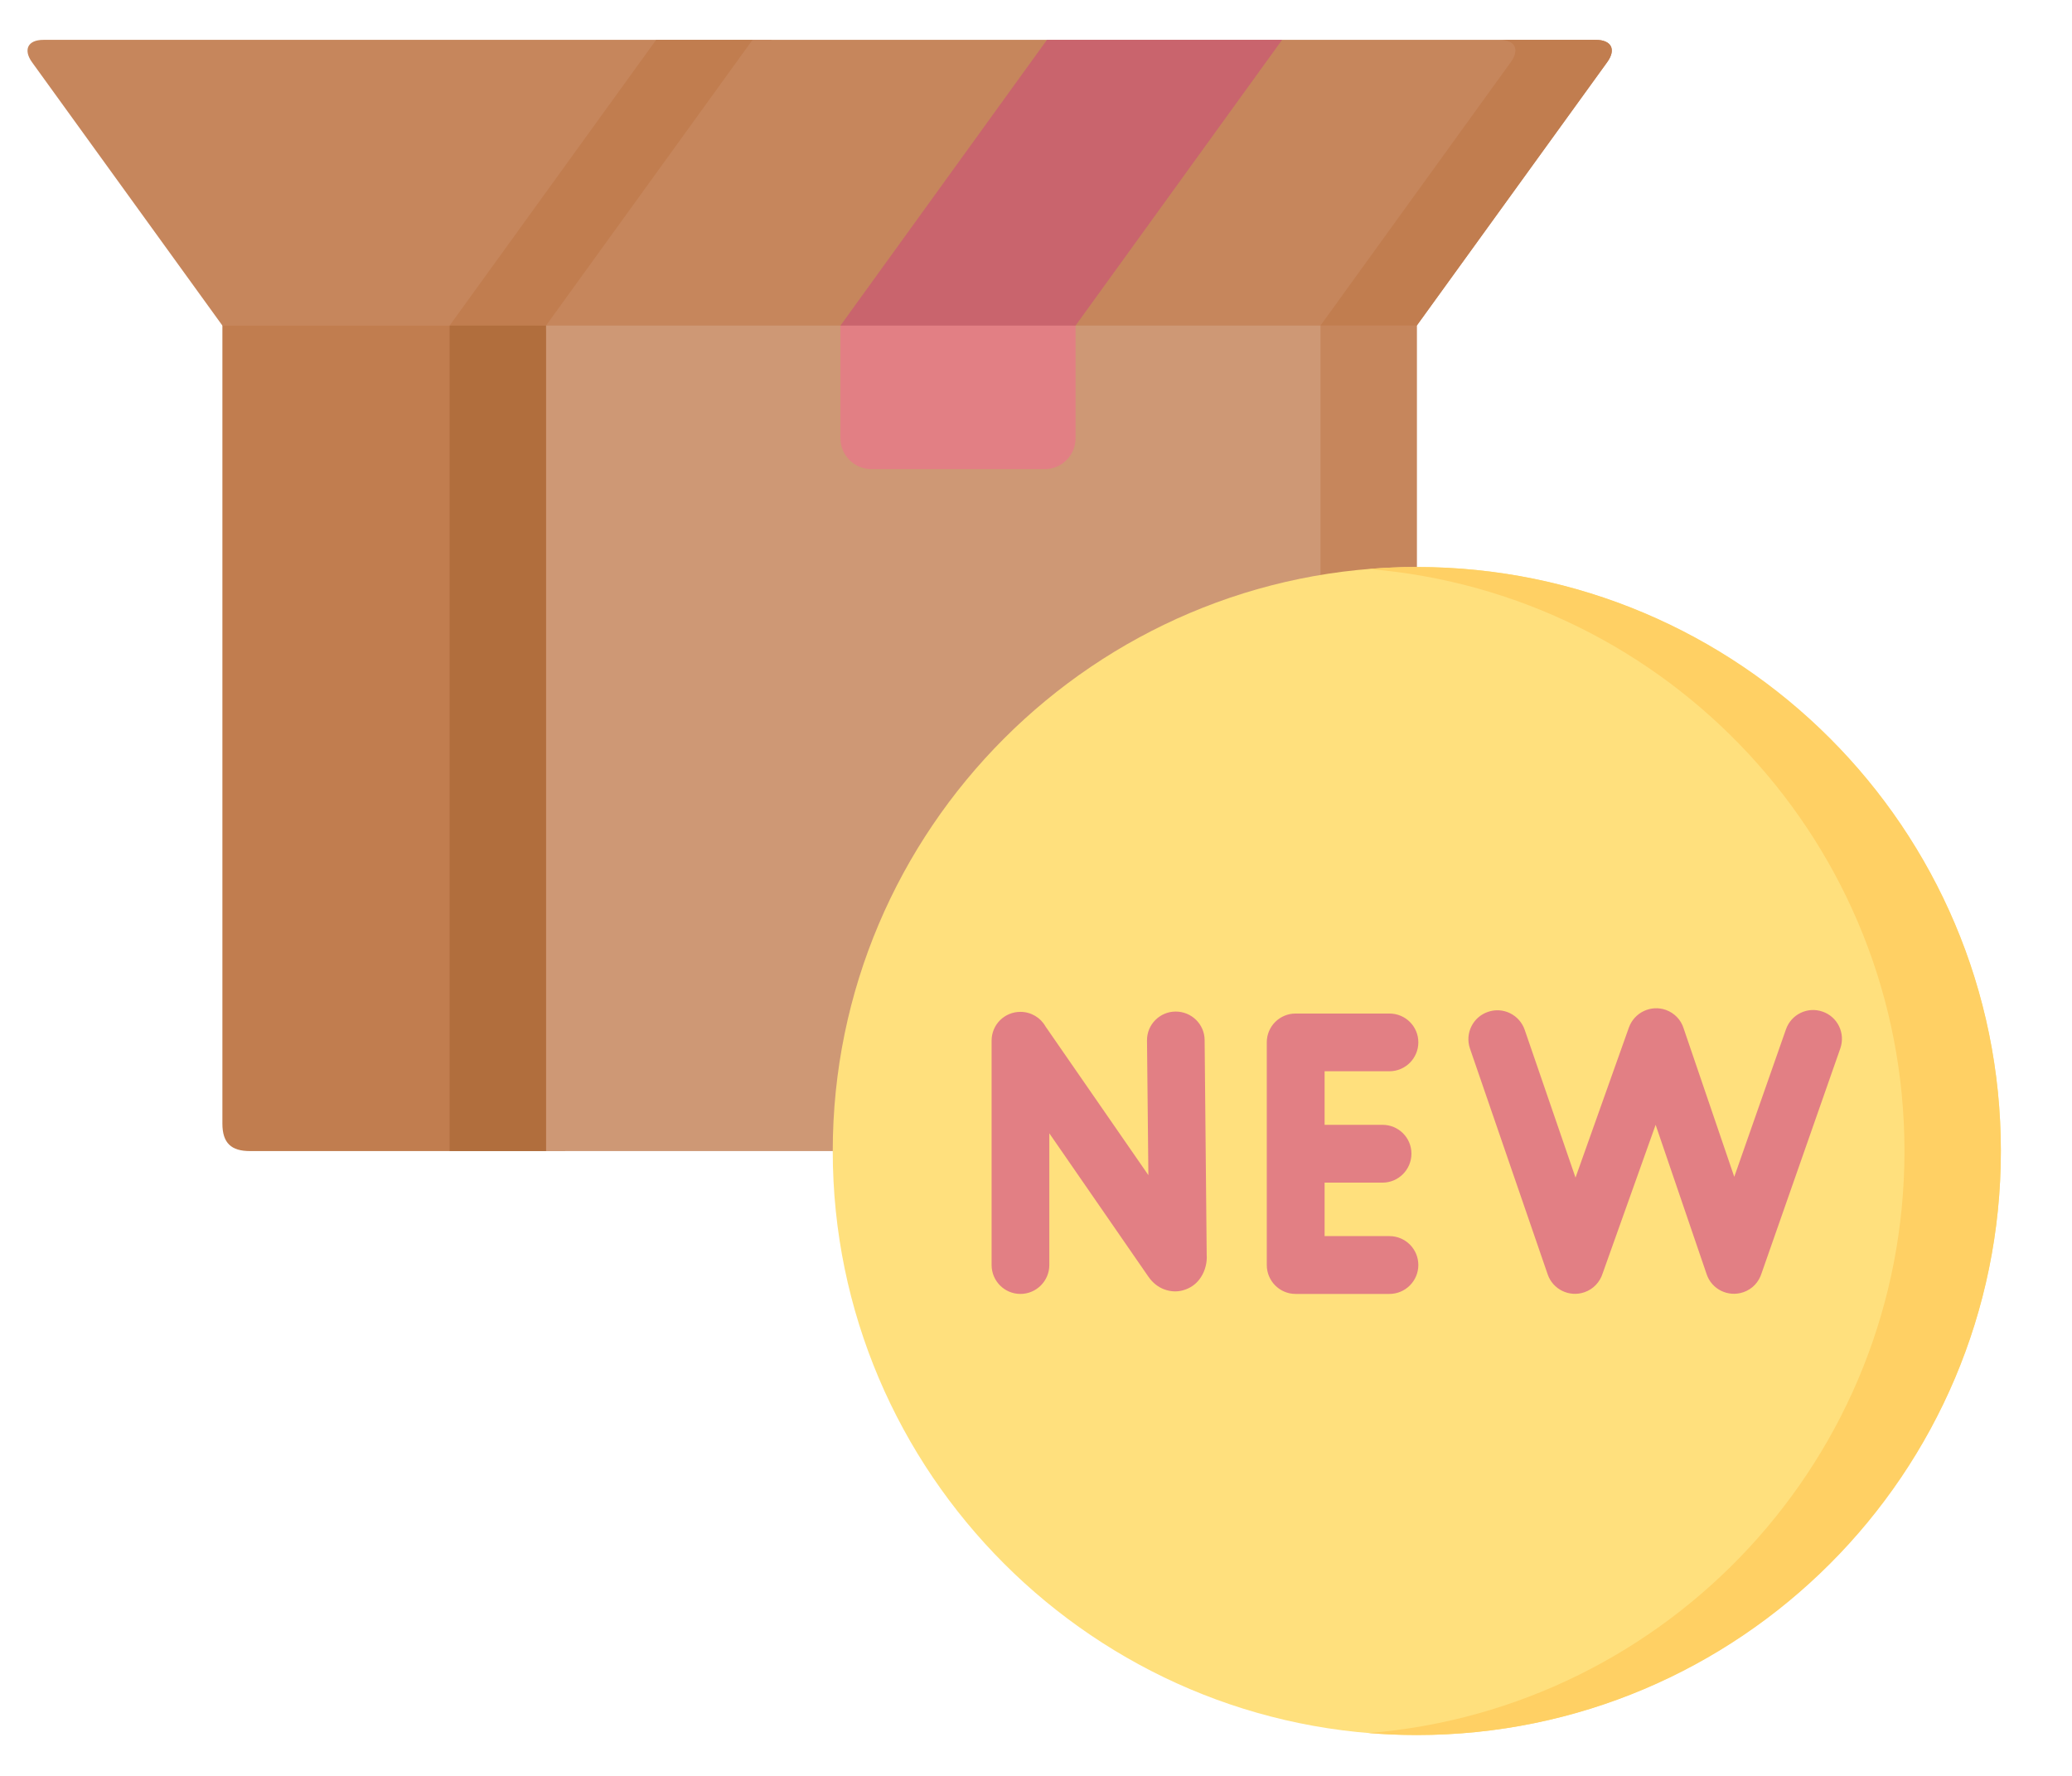 <svg width="21" height="18" viewBox="0 0 21 18" fill="none" xmlns="http://www.w3.org/2000/svg">
<path fill-rule="evenodd" clip-rule="evenodd" d="M5.534 3.3L2.254 3.105V11.388C2.254 11.587 2.345 11.667 2.533 11.667H5.729L5.534 3.3Z" fill="#C17D4F"/>
<path fill-rule="evenodd" clip-rule="evenodd" d="M14.359 11.388C14.359 11.568 14.275 11.667 14.08 11.667H5.534V3.105H14.359V11.388Z" fill="#CE9875"/>
<path fill-rule="evenodd" clip-rule="evenodd" d="M5.534 3.3H2.254L0.324 0.63C0.236 0.507 0.278 0.404 0.44 0.404H7.822L5.534 3.3Z" fill="#C6865C"/>
<path fill-rule="evenodd" clip-rule="evenodd" d="M5.338 3.3H14.359L16.289 0.63C16.382 0.502 16.333 0.404 16.173 0.404H7.431L5.338 3.3Z" fill="#C6865C"/>
<path fill-rule="evenodd" clip-rule="evenodd" d="M10.901 3.3V4.443C10.901 4.614 10.761 4.755 10.588 4.755H8.83C8.659 4.755 8.518 4.614 8.518 4.443V3.3L9.947 3.105L10.901 3.3Z" fill="#E27F84"/>
<path fill-rule="evenodd" clip-rule="evenodd" d="M8.518 3.3H10.901L12.994 0.404H10.611L8.518 3.3Z" fill="#C9646D"/>
<path fill-rule="evenodd" clip-rule="evenodd" d="M5.534 3.3H4.557L6.65 0.404H7.627L5.534 3.3Z" fill="#C17D4F"/>
<path fill-rule="evenodd" clip-rule="evenodd" d="M13.383 3.3H14.359L16.289 0.63C16.382 0.502 16.333 0.404 16.173 0.404H15.197C15.357 0.404 15.405 0.502 15.312 0.63L13.383 3.3Z" fill="#C17D4F"/>
<path fill-rule="evenodd" clip-rule="evenodd" d="M13.383 3.3H14.359V6.251H13.383V3.3Z" fill="#C6865C"/>
<path fill-rule="evenodd" clip-rule="evenodd" d="M4.557 3.3H5.534V11.667H4.557V3.3Z" fill="#B16E3D"/>
<path fill-rule="evenodd" clip-rule="evenodd" d="M14.359 17.586C17.62 17.586 20.279 14.928 20.279 11.667C20.279 8.407 17.62 5.747 14.359 5.747C11.099 5.747 8.44 8.407 8.44 11.667C8.44 14.928 11.099 17.586 14.359 17.586Z" fill="#FFE07D"/>
<path fill-rule="evenodd" clip-rule="evenodd" d="M14.359 5.747C17.629 5.747 20.279 8.398 20.279 11.667C20.279 14.936 17.629 17.586 14.359 17.586C14.195 17.586 14.033 17.579 13.871 17.566C16.912 17.318 19.302 14.771 19.302 11.667C19.302 8.562 16.912 6.016 13.871 5.767C14.033 5.755 14.195 5.747 14.359 5.747Z" fill="#FFD064"/>
<path d="M10.635 12.822C10.635 12.983 10.504 13.115 10.342 13.115C10.18 13.115 10.05 12.983 10.05 12.822V10.548C10.05 10.386 10.18 10.256 10.342 10.256C10.45 10.256 10.546 10.315 10.595 10.402L11.639 11.911L11.625 10.547C11.623 10.385 11.754 10.254 11.914 10.253C12.076 10.252 12.208 10.381 12.209 10.542L12.23 12.716C12.236 12.794 12.215 12.878 12.173 12.943C12.136 13.002 12.084 13.044 12.021 13.068C11.949 13.096 11.872 13.097 11.795 13.067C11.736 13.044 11.682 13.002 11.639 12.94L10.635 11.487V12.822H10.635ZM14.898 10.627C14.846 10.474 14.928 10.308 15.081 10.256C15.234 10.203 15.4 10.285 15.453 10.438L15.968 11.936L16.509 10.415C16.564 10.262 16.731 10.183 16.883 10.236C16.972 10.268 17.037 10.338 17.063 10.421L17.577 11.928L18.101 10.433C18.154 10.281 18.321 10.2 18.473 10.254C18.625 10.307 18.705 10.473 18.652 10.626L17.854 12.905C17.827 12.993 17.761 13.067 17.668 13.098C17.514 13.15 17.348 13.068 17.297 12.915L16.78 11.401L16.243 12.907C16.216 12.993 16.15 13.067 16.058 13.098C15.905 13.151 15.738 13.069 15.686 12.917L14.898 10.627ZM14.082 10.273C14.244 10.273 14.375 10.403 14.375 10.565C14.375 10.726 14.244 10.858 14.082 10.858H13.425V11.401H14.012C14.174 11.401 14.305 11.531 14.305 11.693C14.305 11.855 14.174 11.987 14.012 11.987H13.425V12.529H14.082C14.244 12.529 14.375 12.66 14.375 12.822C14.375 12.983 14.244 13.115 14.082 13.115H13.131C12.969 13.115 12.839 12.983 12.839 12.822V10.565C12.839 10.403 12.97 10.273 13.131 10.273H14.082V10.273Z" fill="#E27F84"/>
</svg>
